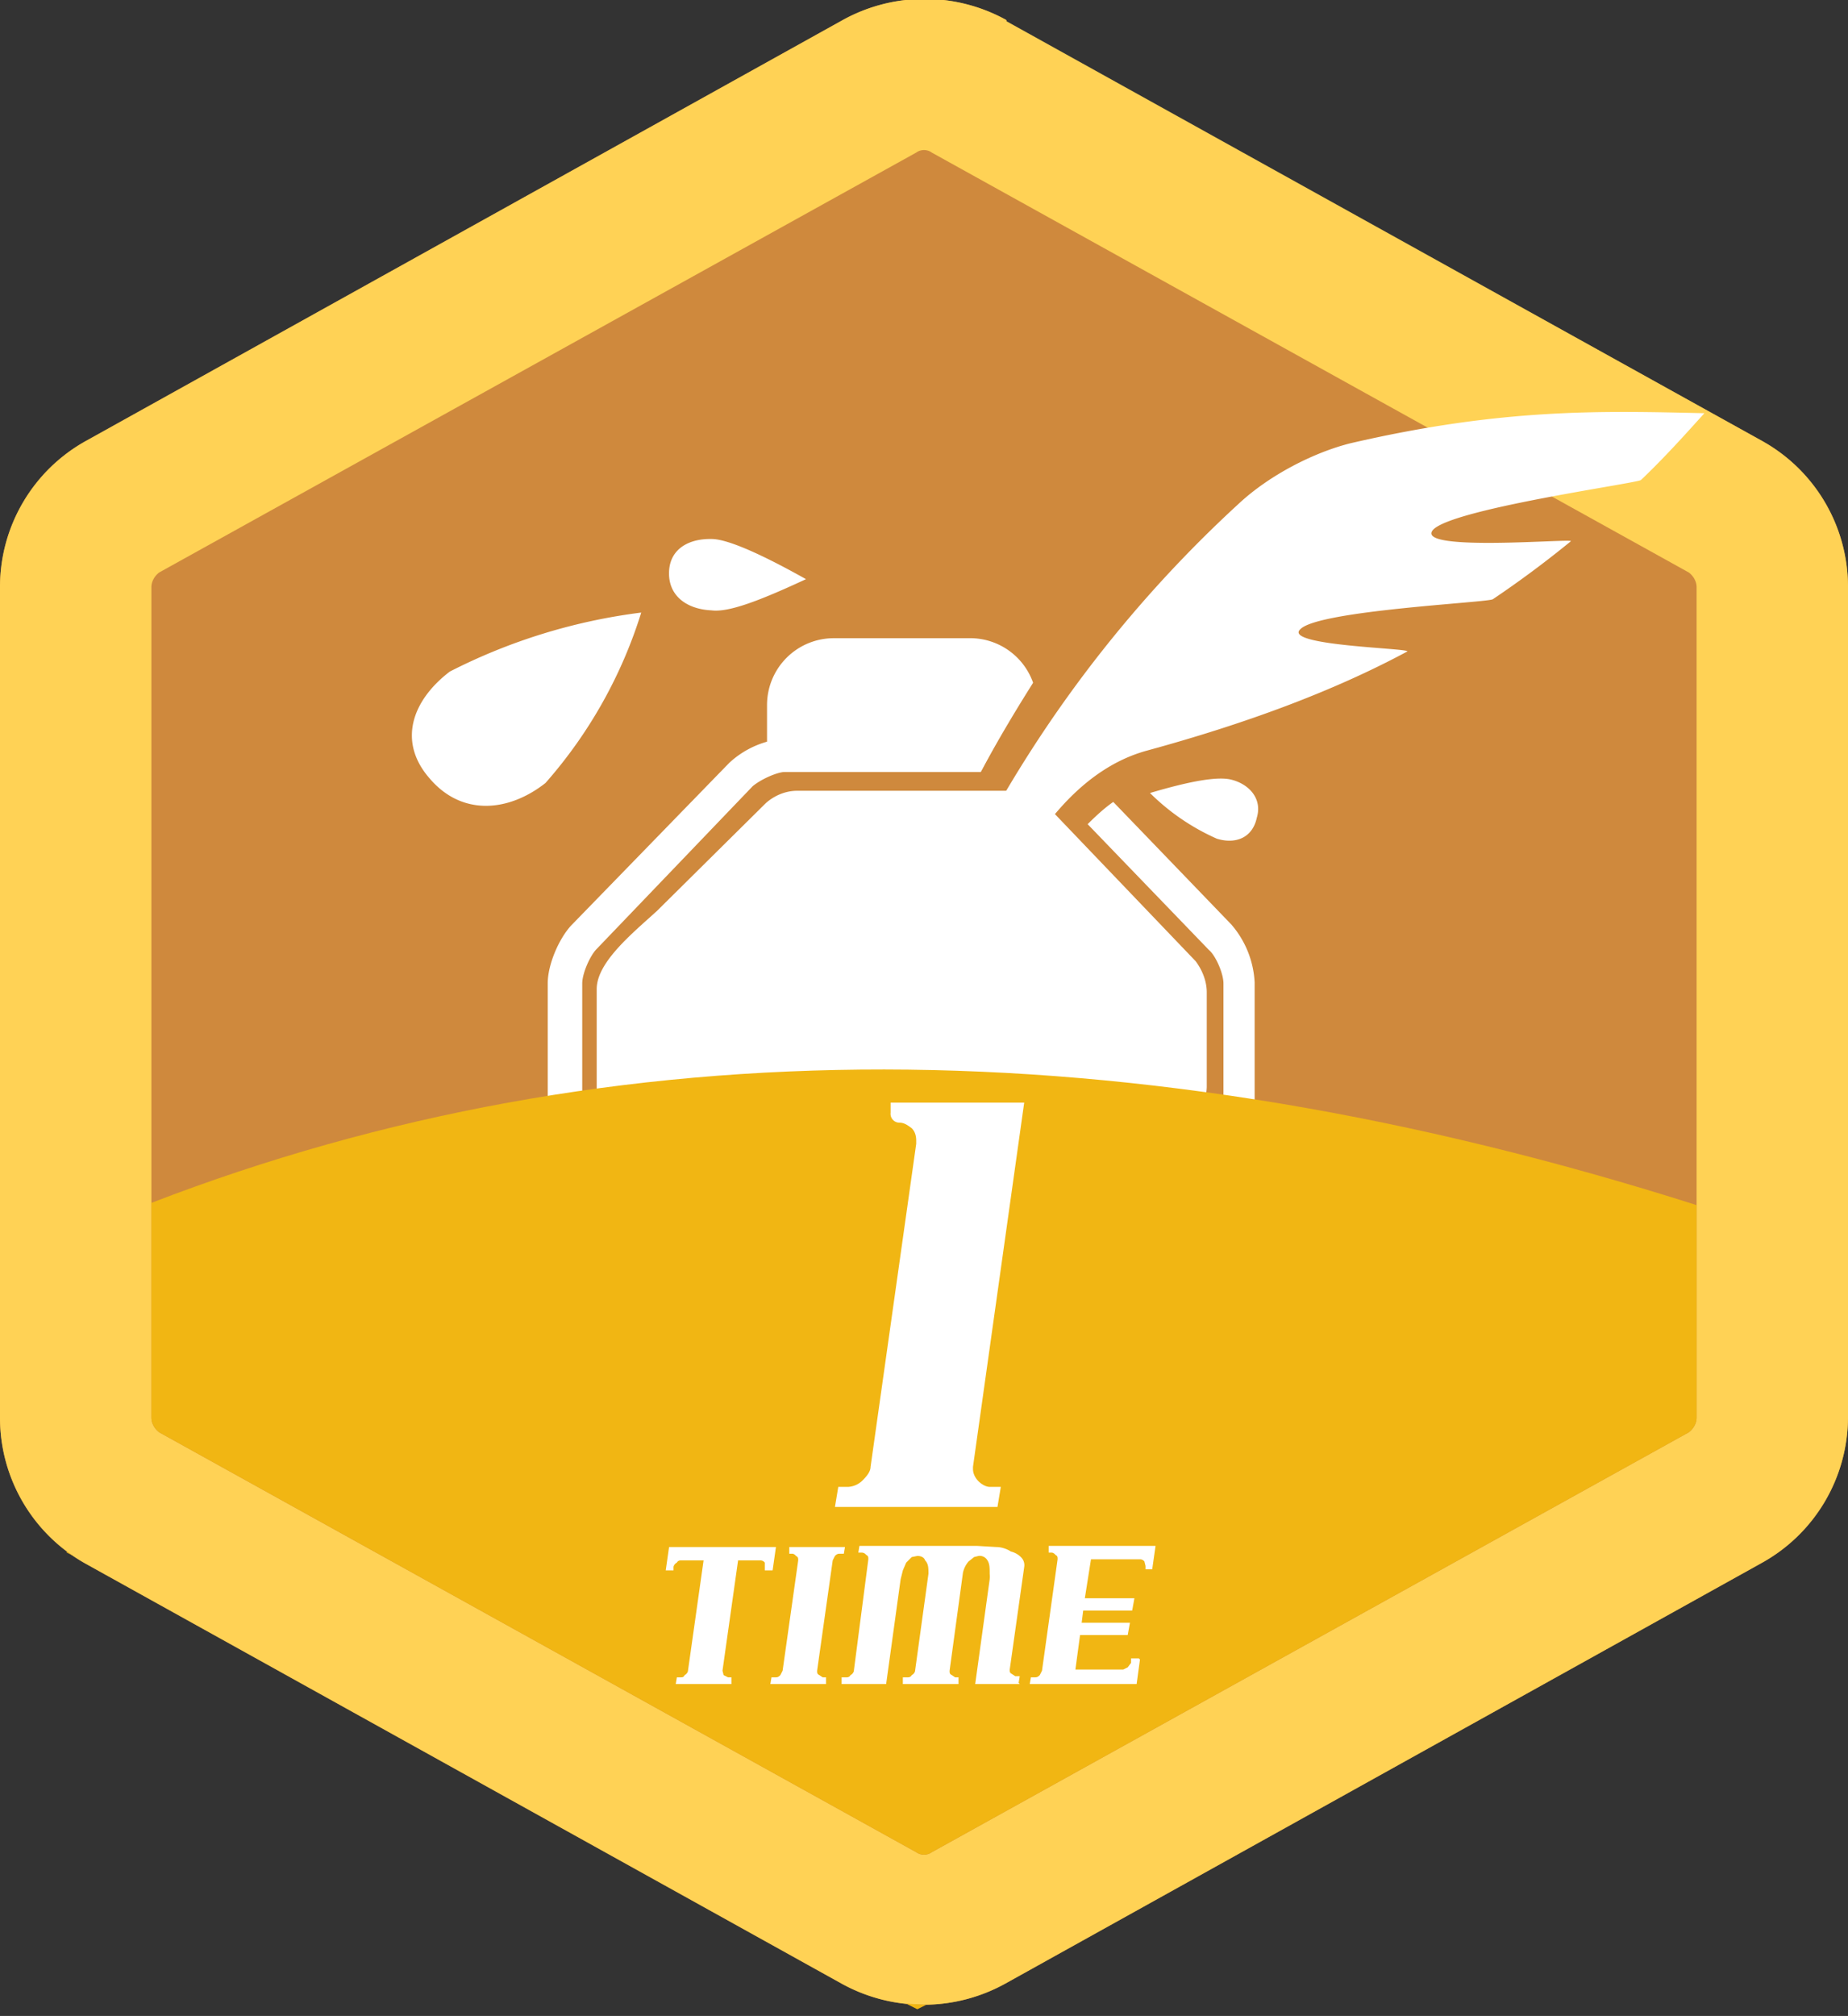 <svg width="166" height="181" xmlns="http://www.w3.org/2000/svg" xmlns:xlink="http://www.w3.org/1999/xlink"><rect width="100%" height="100%" fill="#333333" stroke="none"/><defs><path id="a" d="M0 87.2h100.3V.7H0z"/></defs><g fill="none" fill-rule="evenodd"><path d="M90.4 2l67.9 37.6a15 15 0 0 1 7.7 13v74.7a15 15 0 0 1-7.7 13l-68 37.8a15.2 15.2 0 0 1-14.7 0L7.7 140.4a15 15 0 0 1-7.7-13V52.6a15 15 0 0 1 7.7-13l68-37.8a15.2 15.2 0 0 1 14.7 0z" fill="#CF893D"/><path d="M83.7 13.7c-.4-.3-1-.3-1.4 0l-68 37.7c-.4.3-.7.8-.7 1.3v74.6c0 .5.3 1 .7 1.3l68 37.7c.4.3 1 .3 1.4 0l68-37.7c.4-.3.7-.8.7-1.3V52.7c0-.5-.3-1-.7-1.3l-68-37.7zm6.7-11.8l67.9 37.7a15 15 0 0 1 7.7 13v74.7a15 15 0 0 1-7.7 13l-68 37.8a15.2 15.2 0 0 1-14.7 0L7.7 140.4a15 15 0 0 1-7.7-13V52.6a15 15 0 0 1 7.7-13l68-37.8a15.2 15.2 0 0 1 14.7 0z" fill="#FFD255" fill-rule="nonzero"/><g transform="translate(31 39)"><path d="M61.8 22.3c-1 1.6-2.7 4.3-4.7 8H37.9v-6a6 6 0 0 1 6-6H56a6 6 0 0 1 5.8 4z" fill="#FFF"/><path d="M58.7 27.3l-1.6 3H39.6c-.8 0-2.3.7-3 1.3L22.6 46.2c-.6.6-1.3 2.2-1.3 3.1v10.9c0 .4.5 1.1 1 1.3l13.5 5.1c1.2.5 3.5 1 4.8 1h19a17 17 0 0 0 4.8-1l13.5-5.1c.4-.2 1-1 1-1.3V49.3c0-.9-.7-2.5-1.3-3L66.7 35c.4-.4 1.3-1.3 2.3-2l10.6 11a8.6 8.6 0 0 1 2.1 5.2v10.9c0 1.7-1.2 3.5-2.8 4.1l-13.5 5.2c-1.6.6-4.2 1-6 1h-19c-1.6 0-4.3-.4-5.8-1L21 64.3a4.8 4.8 0 0 1-2.8-4.1V49.3c0-1.7 1-4 2.1-5.2l14.2-14.6a8.3 8.3 0 0 1 5.1-2.2H58.7z" fill="#FFF"/><path d="M28 42.8c-2.2 2-5.4 4.6-5.4 7v8.8c0 1.7 1.3 3.6 2.9 4.2l10.9 4.1c1.5.6 4.2 1.1 5.8 1.1H57.8c1.7 0 4.3-.5 5.9-1l10.9-4.2a4.8 4.8 0 0 0 2.8-4.2v-8.5c0-1-.4-2-1-2.8L63 33.3a4 4 0 0 0-3-1.3H40.6c-1 0-2 .4-2.8 1.1l-9.8 9.7z" fill="#FFF"/><mask id="b" fill="#fff"><use xlink:href="#a"/></mask></g><path d="M85.7 91.2H81a113 113 0 0 1 30.3-46c2.8-2.6 6.8-4.6 10-5.4 13.8-3.2 22.8-2.9 31.8-2.7-1.8 2-3.6 4-5.7 6-.4.3-17.1 2.6-18.7 4.5-1.6 2 12.9.7 12.4 1a93.6 93.6 0 0 1-7 5.2c-.4.3-15.7 1-17.3 2.7-1.6 1.5 10.1 1.7 9.6 2-6.7 3.6-14.6 6.5-23.4 8.9-5.8 1.6-10.6 7.2-14.6 16.7l-2.7 7zM63.9 54.8c-2.2-.1-3.9-1.3-3.8-3.5.1-2.1 1.9-3 4-2.9 1.4.1 4.2 1.3 8.3 3.6-4.3 2-7 3-8.5 2.8zM49 70.3c-3.3 2.6-7.5 3-10.4-.4-2.9-3.3-1.6-7 1.8-9.6A52 52 0 0 1 57.6 55 42 42 0 0 1 49 70.3z" fill="#FFF"/><path d="M110.6 70c-1.2-.3-3.6.1-7.3 1.2a20 20 0 0 0 6 4.1c1.6.5 3.2 0 3.6-1.9.5-1.7-.7-3-2.3-3.4z" fill="#FFF"/><path d="M13.6 108c41.5-16 87.8-16 138.8.2v19.1c0 .5-.3 1-.7 1.3l-68 37.7c-.4.3-1 .3-1.4 0l-68-37.7c-.4-.3-.7-.8-.7-1.3V108zm69.6 72l-.8.4-1-.5 1.8.1zM6.6 139.7l-.6-.3v-.1l.6.4z" fill="#F1B613"/><path d="M89.5 135.3H75l.3-1.8h.9a2 2 0 0 0 1.3-.6c.4-.4.7-.8.7-1.2l4.1-29v-.3c0-.4-.1-.8-.4-1.1-.4-.3-.7-.5-1.1-.5a.8.8 0 0 1-.8-.9V99H92l-4.6 32.7v.2c0 .4.2.8.5 1.1.3.3.7.5 1 .5h1l-.3 1.8z" fill="#FFF"/><g fill="#FFF"><path d="M69.4 141h-.7v-.3-.4a.5.5 0 0 0-.4-.2h-2l-1.4 9.9.1.4.4.2h.3v.6h-5l.1-.6h.3c.2 0 .3 0 .4-.2.2-.1.3-.3.3-.4l1.4-9.9h-2c-.1 0-.3 0-.4.2-.2.1-.3.3-.3.4v.3h-.7l.3-2.1h9.6l-.3 2.1zm4.7 10.2h-4.9l.1-.6h.3c.2 0 .3 0 .5-.2l.2-.4 1.4-9.9c0-.2 0-.3-.2-.4a.5.5 0 0 0-.3-.2h-.3v-.6h5l-.1.6h-.3c-.2 0-.3 0-.5.2l-.2.4-1.4 9.9c0 .2 0 .3.2.4l.3.2h.3v.6zm17.5 0h-4l1.3-9.4a3 3 0 0 0 0-.5c0-.5 0-.9-.2-1.2a.8.8 0 0 0-.8-.4l-.4.1-.5.4a2.3 2.3 0 0 0-.5 1l-1.2 8.8c0 .2 0 .3.2.4l.3.2h.3v.6h-5v-.6h.4c.1 0 .3 0 .4-.2.2-.1.3-.3.3-.4l1.2-8.7c0-.5 0-.9-.3-1.2-.1-.3-.4-.4-.7-.4l-.5.1-.5.5-.3.7-.2.8-1.3 9.4h-4v-.6h.4c.1 0 .3 0 .4-.2.2-.1.3-.3.3-.4L78 140c0-.2 0-.3-.2-.4a.5.5 0 0 0-.4-.2h-.3l.1-.6h10.6l1.7.1c.5 0 1 .2 1.3.4.4.1.7.3.9.5a1 1 0 0 1 .3.9l-1.3 9.2c0 .2 0 .3.2.4l.3.2h.4l-.1.6zm10.8-2.2l-.3 2.2h-9.6l.1-.6h.3c.2 0 .3 0 .5-.2l.2-.4L95 140c0-.2 0-.3-.2-.4a.5.5 0 0 0-.3-.2h-.3v-.6h9.6l-.3 2.1h-.6v-.3l-.1-.4a.5.5 0 0 0-.4-.2H98l-.6 3.8-.3 2.4-.5 3.7h4.3l.4-.2.3-.4v-.4h.7z"/><path d="M96.4 145.7h5.1l-.2 1.1h-4.9zM96.4 143.5h5.5l-.2 1.1h-5.3z"/></g></g></svg>